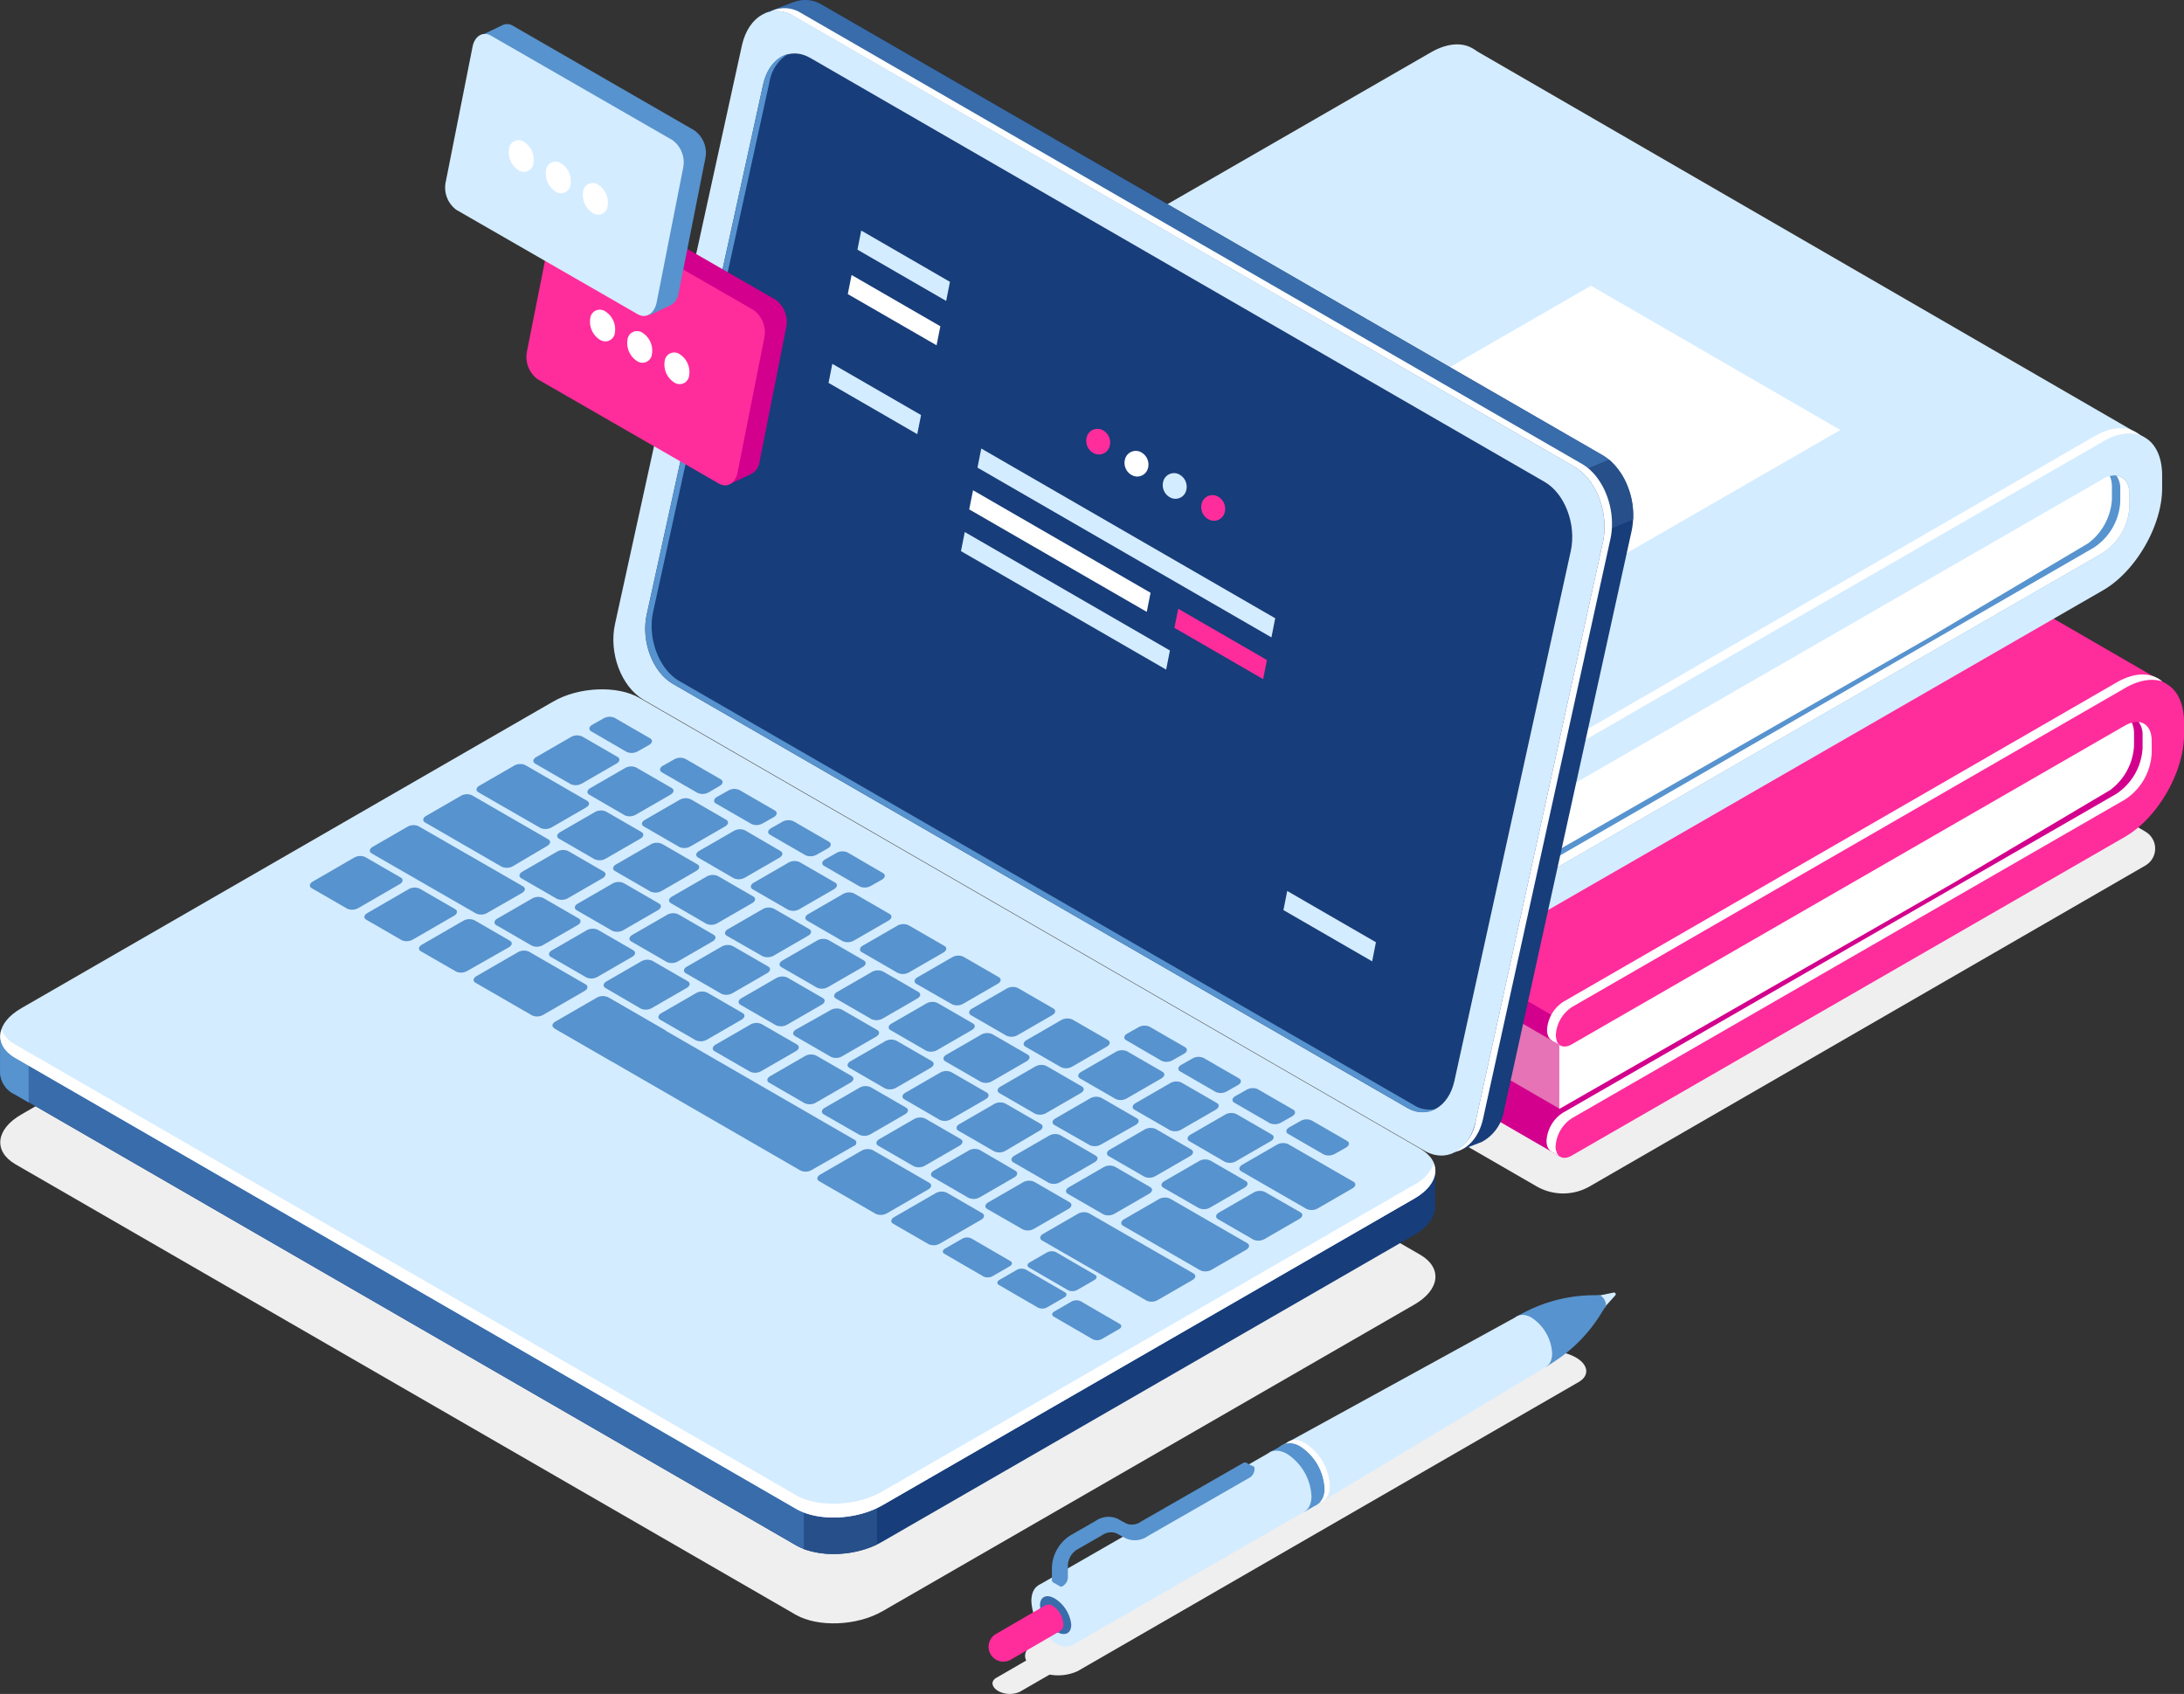 <svg id="Ñëîé_1" data-name="Ñëîé 1" xmlns="http://www.w3.org/2000/svg" viewBox="0 0 334.79 259.65"><rect x="0" y="0" width="334.79" height="259.65" fill="#333333" stroke="none"/><defs><style>.cls-1{fill:#efefef;}.cls-2{fill:#d4ecff;}.cls-3{fill:#5793ce;}.cls-4{fill:#396caa;}.cls-5{fill:#fff;}.cls-6{fill:#ff2c9c;}.cls-7{fill:#d3008d;}.cls-8{fill:#e573b5;}.cls-9{fill:#86b8e0;}.cls-10{fill:#173d7a;}.cls-11{fill:#274f89;}</style></defs><path class="cls-1" d="M346.2,144l-132-76.2-86,58.6,124.71,72a8.16,8.16,0,0,0,8.14,0l85.13-49.15a3,3,0,0,0,0-5.25Z" transform="translate(-17.36 -16.55)"/><path class="cls-1" d="M182.57,272.7l76.83-44.33c1.66-1,1.45-2.63-.47-3.74h0a7.22,7.22,0,0,0-6.48-.27l-76.83,44.36c-1.66,1-1.45,2.63.47,3.74h0A7.22,7.22,0,0,0,182.57,272.7Z" transform="translate(-17.36 -16.55)"/><path class="cls-2" d="M265,214.81h0a.26.26,0,0,0-.28-.13l-3.65.75,1.41,2.45,2.49-2.77A.24.24,0,0,0,265,214.81Z" transform="translate(-17.36 -16.55)"/><path class="cls-3" d="M263.55,216.59a1.81,1.81,0,0,0-.82-1.43.6.6,0,0,0-.55-.07,23.28,23.28,0,0,0-12,3.09l-.26.15,4.45,7.74,1.34-.87a23.19,23.19,0,0,0,7-7.17l.58-.93A.6.6,0,0,0,263.55,216.59Z" transform="translate(-17.36 -16.55)"/><path class="cls-2" d="M255.29,224a7,7,0,0,0-3.14-5.47c-1.74-1-3.15-.2-3.16,1.81a7,7,0,0,0,3.14,5.47C253.87,226.85,255.29,226,255.29,224Z" transform="translate(-17.36 -16.55)"/><polygon class="cls-2" points="201.69 230.74 237 209.52 232.55 201.78 196.44 221.6 201.69 230.74"/><path class="cls-2" d="M220.15,244.88a8.21,8.21,0,0,0-3.71-6.46c-2.06-1.19-3.73-.23-3.73,2.14a8.26,8.26,0,0,0,3.71,6.46C218.47,248.22,220.15,247.26,220.15,244.88Z" transform="translate(-17.36 -16.55)"/><path class="cls-2" d="M218.61,245.76a8.21,8.21,0,0,0-3.71-6.46c-2.06-1.19-3.73-.23-3.73,2.14a8.26,8.26,0,0,0,3.71,6.46C216.93,249.1,218.61,248.14,218.61,245.76Z" transform="translate(-17.36 -16.55)"/><rect class="cls-2" x="176.44" y="248.59" width="41.19" height="10.54" transform="translate(-117.64 115.35) rotate(-29.88)"/><path class="cls-2" d="M182.9,266.28a8.21,8.21,0,0,0-3.71-6.46c-2.06-1.19-3.73-.23-3.73,2.14a8.26,8.26,0,0,0,3.71,6.46C181.22,269.62,182.89,268.66,182.9,266.28Z" transform="translate(-17.36 -16.55)"/><path class="cls-4" d="M181.57,265.51a5.42,5.42,0,0,0-2.51-3.93c-1.32-.77-2.34-.25-2.27,1.16a5.48,5.48,0,0,0,2.51,3.93C180.62,267.43,181.63,266.91,181.57,265.51Z" transform="translate(-17.36 -16.55)"/><path class="cls-3" d="M220.42,244.72a8.21,8.21,0,0,0-3.71-6.46c-2.06-1.19-3.73-.23-3.73,2.14a8.25,8.25,0,0,0,3.72,6.47C218.7,248.06,220.42,247.1,220.42,244.72Z" transform="translate(-17.36 -16.55)"/><path class="cls-5" d="M220.42,244.72a8.21,8.21,0,0,0-3.71-6.46,2.88,2.88,0,0,0-2.21-.44c.68-.69,1.78-.77,3,0a8.21,8.21,0,0,1,3.71,6.46c0,1.42-.6,2.33-1.52,2.58A3,3,0,0,0,220.42,244.72Z" transform="translate(-17.36 -16.55)"/><rect class="cls-3" x="214.52" y="237.88" width="2.33" height="10.54" transform="translate(-109.82 123.22) rotate(-29.88)"/><path class="cls-2" d="M218.4,245.89a8.21,8.21,0,0,0-3.71-6.46c-2.06-1.19-3.73-.23-3.73,2.14a8.26,8.26,0,0,0,3.71,6.46C216.7,249.22,218.39,248.26,218.4,245.89Z" transform="translate(-17.36 -16.55)"/><path class="cls-6" d="M179.89,266.55l-2.27-3.94L170.05,267a2.27,2.27,0,0,0-.85,3.1h0a2.27,2.27,0,0,0,3.1.85h0Z" transform="translate(-17.36 -16.55)"/><path class="cls-6" d="M180.36,265.51a3.55,3.55,0,0,0-1.6-2.79,1,1,0,0,0-1.4.16,1,1,0,0,0-.21.77,3.58,3.58,0,0,0,1.6,2.79,1,1,0,0,0,1.61-.93Z" transform="translate(-17.36 -16.55)"/><path class="cls-3" d="M188.86,251.75l-1.12-.65a2.39,2.39,0,0,0-2.42.23l-3.89,2.23a3,3,0,0,0-1.33,2.3v1.94a1.56,1.56,0,0,1-.4,1l.14.9-1-.56h0a.49.49,0,0,1-.23-.47v-1.94a6.14,6.14,0,0,1,2.78-4.8l3.89-2.23a3.43,3.43,0,0,1,3.44-.33l1.12.65a2.39,2.39,0,0,0,2.42-.23l15.68-9a.49.49,0,0,1,.52,0h0l1,.56-.83.31a1.55,1.55,0,0,1-.65.84l-15.68,9A3.4,3.4,0,0,1,188.86,251.75Z" transform="translate(-17.36 -16.55)"/><path class="cls-3" d="M188.7,251.66a2.39,2.39,0,0,0-2.42.23l-3.89,2.23a3,3,0,0,0-1.33,2.3v1.95a1.59,1.59,0,0,1-.72,1.25.44.44,0,0,1-.62,0,.48.48,0,0,1-.1-.38v-1.94a6.14,6.14,0,0,1,2.78-4.8l3.89-2.23a3.43,3.43,0,0,1,3.44-.33l1.12.65a2.39,2.39,0,0,0,2.42-.23l15.68-9a.44.44,0,0,1,.62,0,.45.45,0,0,1,.1.38A1.59,1.59,0,0,1,209,243l-15.68,9a3.43,3.43,0,0,1-3.44.33Z" transform="translate(-17.36 -16.55)"/><path class="cls-1" d="M173.7,275.87l7.17-4.14c.86-.5.76-1.37-.24-2h0a3.74,3.74,0,0,0-3.37-.14l-7.17,4.14c-.86.5-.76,1.37.24,2h0A3.74,3.74,0,0,0,173.7,275.87Z" transform="translate(-17.36 -16.55)"/><path class="cls-6" d="M249,67.61c0-5.76-4-8.1-9-5.23l-84.8,48.86a5.49,5.49,0,0,0-2.49,4.3c0,1.58,1.11,2.23,2.48,1.44L240,68.12c2.25-1.3,4.08-.24,4.08,2.36V80c1.65-.1,3.3-.1,5-.08V67.61Z" transform="translate(-17.36 -16.55)"/><path class="cls-7" d="M155.17,134l84.8-30.9c5-2.87,9.05-9.9,9.06-15.65V79.88c-1.67,0-3.32,0-5,.08V90.37A9,9,0,0,1,240,97.43l-84.8,30.9a5.49,5.49,0,0,0-2.49,4.3C152.7,134.17,153.8,134.81,155.17,134Z" transform="translate(-17.36 -16.55)"/><polygon class="cls-7" points="135.97 117.59 239.12 177.28 326.46 125.19 333.39 114.85 332.67 118.51 330.81 108.92 168.69 115.1 140.12 113.27 135.97 117.59"/><polygon class="cls-8" points="139.39 99.57 139.36 112.27 239.06 169.95 241.75 157.85 139.39 99.57"/><polygon class="cls-6" points="332.1 104.84 229.11 45.25 136.25 99.25 136.06 100.58 239.21 160.25 332.1 104.84"/><path class="cls-5" d="M316.63,152l24.22-14.36a9.08,9.08,0,0,0,3.64-6.75V129c0-1.54-.64-2.53-1.63-2.82l-47.65,26.51-38.82,21v12.84Z" transform="translate(-17.36 -16.55)"/><path class="cls-7" d="M259.87,174.83l-102.34-59.2-2.17-1.26-2-1.15a5.09,5.09,0,0,0-.66,2.31,1.76,1.76,0,0,0,.71,1.59h0l103.12,59.66Z" transform="translate(-17.36 -16.55)"/><polygon class="cls-5" points="237.84 176.53 239.12 177.28 239.36 176.87 238.56 176.24 237.84 176.53"/><polygon class="cls-5" points="237.87 159.48 239.19 160.24 238.86 159.52 237.87 159.48"/><path class="cls-6" d="M258.35,170.91l84.8-48.86c5-2.87,9-.53,9,5.23v1.9c0,5.76-4.07,12.78-9.06,15.65l-84.8,48.86c-1.37.79-2.48.15-2.48-1.44a5.49,5.49,0,0,1,2.49-4.3l84.8-48.86a9,9,0,0,0,4.08-7.06v-1.9c0-2.6-1.83-3.65-4.08-2.36l-84.8,48.86c-1.37.79-2.48.15-2.48-1.44A5.48,5.48,0,0,1,258.35,170.91Z" transform="translate(-17.36 -16.55)"/><polygon class="cls-5" points="203.22 106.99 247.28 81.6 285.5 103.71 241.43 129.1 203.22 106.99"/><path class="cls-5" d="M255.83,192.26a5.49,5.49,0,0,1,2.49-4.3l84.8-48.86A9,9,0,0,0,347.2,132v-1.9c0-1.7-.78-2.73-2-2.89a3.35,3.35,0,0,1,.6,2.1v1.9a9,9,0,0,1-4.08,7.06l-84.8,48.86a5.49,5.49,0,0,0-2.49,4.3c0,1.2.64,1.86,1.54,1.76A2.46,2.46,0,0,1,255.83,192.26Z" transform="translate(-17.36 -16.55)"/><path class="cls-5" d="M255.86,175.2a5.49,5.49,0,0,1,2.49-4.3L343.15,122c2.15-1.24,4.12-1.5,5.67-1-1.66-1.41-4.19-1.47-7,.16L257,170.11a5.49,5.49,0,0,0-2.49,4.3c0,1.2.64,1.86,1.54,1.76A2.49,2.49,0,0,1,255.86,175.2Z" transform="translate(-17.36 -16.55)"/><path class="cls-2" d="M245.7,29.81c0-5.76-4-8.1-9-5.23L151.9,73.44a5.49,5.49,0,0,0-2.49,4.3c0,1.58,1.11,2.23,2.48,1.44l84.8-48.86c2.25-1.3,4.08-.24,4.08,2.36v9.48c1.65-.1,3.3-.1,5-.08V29.81Z" transform="translate(-17.36 -16.55)"/><path class="cls-3" d="M151.78,96.22l84.8-30.9c5-2.87,9-9.9,9.06-15.65V42.08c-1.67,0-3.32,0-5,.08V52.54a9,9,0,0,1-4.08,7.06l-84.8,30.9a5.49,5.49,0,0,0-2.49,4.3C149.29,96.37,150.41,97,151.78,96.22Z" transform="translate(-17.36 -16.55)"/><polygon class="cls-3" points="132.57 79.79 235.73 139.48 323.07 87.39 330 77.05 329.27 80.72 327.41 71.12 165.29 77.31 136.73 75.47 132.57 79.79"/><polygon class="cls-9" points="136 61.77 135.97 74.47 235.67 132.15 238.36 120.05 136 61.77"/><polygon class="cls-2" points="328.71 67.04 225.72 7.46 132.86 61.45 132.67 62.78 235.81 122.45 328.71 67.04"/><path class="cls-5" d="M313.24,114.19l24.22-14.36a9.08,9.08,0,0,0,3.64-6.75v-1.9c0-1.54-.64-2.53-1.63-2.82l-47.66,26.51-38.82,21v12.84Z" transform="translate(-17.36 -16.55)"/><path class="cls-3" d="M256.48,137,154.14,77.83,152,76.58l-2-1.15a5.09,5.09,0,0,0-.66,2.31,1.76,1.76,0,0,0,.71,1.59h0L253.14,139Z" transform="translate(-17.36 -16.55)"/><polygon class="cls-5" points="234.44 138.73 235.73 139.48 235.97 139.07 235.16 138.44 234.44 138.73"/><polygon class="cls-5" points="234.48 121.68 235.79 122.44 235.46 121.72 234.48 121.68"/><path class="cls-2" d="M255,133.11l84.8-48.86c5-2.87,9-.53,9,5.23v1.9c0,5.76-4.07,12.78-9.06,15.65l-84.8,48.86c-1.37.79-2.48.15-2.48-1.44a5.49,5.49,0,0,1,2.49-4.3L339.7,101.3a9,9,0,0,0,4.08-7.06v-1.9c0-2.6-1.83-3.65-4.08-2.36l-84.8,48.86c-1.37.79-2.48.15-2.48-1.44A5.5,5.5,0,0,1,255,133.11Z" transform="translate(-17.36 -16.55)"/><polygon class="cls-5" points="199.82 69.19 243.89 43.8 282.11 65.91 238.04 91.3 199.82 69.19"/><path class="cls-5" d="M252.44,154.46a5.49,5.49,0,0,1,2.49-4.3L339.7,101.3a9,9,0,0,0,4.08-7.06v-1.9c0-1.7-.78-2.73-2-2.89a3.35,3.35,0,0,1,.6,2.1v1.9a9,9,0,0,1-4.08,7.06l-84.73,48.86a5.49,5.49,0,0,0-2.49,4.3c0,1.2.64,1.86,1.54,1.76A2.49,2.49,0,0,1,252.44,154.46Z" transform="translate(-17.36 -16.55)"/><path class="cls-5" d="M252.47,137.37a5.49,5.49,0,0,1,2.49-4.3l84.8-48.86c2.15-1.24,4.12-1.5,5.67-.95-1.66-1.41-4.19-1.47-7,.16l-84.83,49a5.49,5.49,0,0,0-2.49,4.3c0,1.2.64,1.86,1.54,1.76A2.4,2.4,0,0,1,252.47,137.37Z" transform="translate(-17.36 -16.55)"/><path class="cls-1" d="M139.37,264.08,19.7,195c-3.39-2-3-5.37.95-7.63l81.52-47c3.91-2.26,9.83-2.5,13.21-.55L235.1,208.9c3.39,2,3,5.37-.95,7.63l-81.52,47C148.7,265.79,142.76,266,139.37,264.08Z" transform="translate(-17.36 -16.55)"/><path class="cls-10" d="M263.09,86.37,143.37,17.29a4.84,4.84,0,0,0-4.06-.5h0l-.22.08H139l-4.34,1.67,3.88,1.9a.29.29,0,0,1-.06.21l-19.47,88.72c-1,4.44,1,9.63,4.37,11.58l116.84,67.46-.42,5,4.73-1.83a6.65,6.65,0,0,0,3.39-4.82L267.46,98C268.43,93.55,266.48,88.37,263.09,86.37Z" transform="translate(-17.36 -16.55)"/><path class="cls-4" d="M263.09,86.37,143.37,17.29a4.84,4.84,0,0,0-4.06-.5h0l-.22.08H139l-4.34,1.67,3.88,1.9a.29.29,0,0,1-.06.21L125.7,79.15l58.58,45.64,82.59-33.61A9.28,9.28,0,0,0,263.09,86.37Z" transform="translate(-17.36 -16.55)"/><path class="cls-11" d="M258.57,100.05l9.13-3.88A11.39,11.39,0,0,0,264,87l-14.43,6.07Z" transform="translate(-17.36 -16.55)"/><path class="cls-2" d="M235.7,192.93,116,123.81c-3.39-2-5.34-7.14-4.37-11.58L131.1,23.47c1-4.44,4.51-6.46,7.9-4.5L258.7,88.08c3.39,2,5.34,7.14,4.37,11.58l-19.5,88.76C242.6,192.87,239.07,194.89,235.7,192.93Z" transform="translate(-17.36 -16.55)"/><path class="cls-5" d="M259.86,87.66,140.15,18.54a4.75,4.75,0,0,0-4.71-.21A4.93,4.93,0,0,1,139,19L258.7,88.08c3.39,2,5.34,7.14,4.37,11.58l-19.5,88.76a6.71,6.71,0,0,1-3.19,4.71c2-.44,3.71-2.27,4.33-5.13l19.5-88.76C265.2,94.8,263.25,89.62,259.86,87.66Z" transform="translate(-17.36 -16.55)"/><path class="cls-5" d="M233.08,186.37l-112.59-65c-3.1-1.79-4.89-6.54-4-10.6l17.84-81.23c.89-4.06,4.13-5.91,7.23-4.12l112.59,65c3.1,1.79,4.89,6.54,4,10.6l-17.84,81.23C239.42,186.28,236.18,188.12,233.08,186.37Z" transform="translate(-17.36 -16.55)"/><path class="cls-10" d="M233.08,186.37l-112.59-65c-3.1-1.79-4.89-6.54-4-10.6l17.84-81.23c.89-4.06,4.13-5.91,7.23-4.12l112.59,65c3.1,1.79,4.89,6.54,4,10.6l-17.84,81.23C239.42,186.28,236.18,188.12,233.08,186.37Z" transform="translate(-17.36 -16.55)"/><path class="cls-3" d="M234.07,185.93l-112.59-65c-3.1-1.79-4.89-6.54-4-10.6L135.32,29.1a6.23,6.23,0,0,1,2.84-4.28c-1.78.46-3.26,2.13-3.82,4.68L116.5,110.76c-.89,4.07.9,8.81,4,10.6l112.59,65a4.32,4.32,0,0,0,4.39.16A4.49,4.49,0,0,1,234.07,185.93Z" transform="translate(-17.36 -16.55)"/><path class="cls-10" d="M237.33,195.94,221,193.78l-105.64-61c-3.39-2-9.3-1.71-13.21.55l-74.85,43.2-9.9-1.31v5.61h0a3.86,3.86,0,0,0,2.27,3.47l119.72,69.12c3.39,2,9.3,1.71,13.21-.55l81.52-47c2.2-1.27,3.3-2.91,3.23-4.44h0v-5.49Z" transform="translate(-17.36 -16.55)"/><path class="cls-4" d="M158,157.37,150.45,153H67.94L27.26,176.51l-9.9-1.31v5.61h0a3.86,3.86,0,0,0,2.27,3.47L139.35,253.4a12.39,12.39,0,0,0,6.82,1.28Z" transform="translate(-17.36 -16.55)"/><path class="cls-3" d="M21.76,175.82l-4.39-.58v5.61h0a3.86,3.86,0,0,0,2.27,3.47l2.11,1.22v-9.72Z" transform="translate(-17.36 -16.55)"/><path class="cls-11" d="M140.57,254a15.31,15.31,0,0,0,11.23-.7V240.78H140.57Z" transform="translate(-17.36 -16.55)"/><path class="cls-2" d="M139.37,247.83,19.7,178.71c-3.39-2-3-5.37.95-7.63l81.52-47c3.91-2.26,9.83-2.5,13.21-.55L235.1,192.65c3.39,2,3,5.37-.95,7.63l-81.52,47C148.7,249.54,142.76,249.79,139.37,247.83Z" transform="translate(-17.36 -16.55)"/><path class="cls-5" d="M234.1,198.18l-81.52,47c-3.91,2.26-9.83,2.5-13.21.55L19.7,176.66a4.51,4.51,0,0,1-2.11-2.3c-.53,1.6.15,3.22,2.11,4.35l119.72,69.12c3.39,2,9.3,1.71,13.21-.55l81.52-47c2.63-1.52,3.67-3.56,3-5.33A6.38,6.38,0,0,1,234.1,198.18Z" transform="translate(-17.36 -16.55)"/><path class="cls-3" d="M70.57,155.83l-5.42-3.13c-.43-.25-.38-.69.12-1L71.66,148a1.89,1.89,0,0,1,1.7-.07l5.42,3.13c.43.25.38.69-.12,1l-6.39,3.69A1.89,1.89,0,0,1,70.57,155.83Z" transform="translate(-17.36 -16.55)"/><path class="cls-3" d="M78.93,160.66l-5.42-3.13c-.43-.25-.38-.69.12-1L80,152.84a1.89,1.89,0,0,1,1.7-.07l5.42,3.13c.43.25.38.69-.12,1l-6.39,3.69A1.89,1.89,0,0,1,78.93,160.66Z" transform="translate(-17.36 -16.55)"/><path class="cls-3" d="M87.3,165.49l-5.42-3.12c-.43-.25-.38-.69.12-1l6.39-3.69a1.89,1.89,0,0,1,1.7-.07l5.42,3.13c.43.25.38.69-.12,1L89,165.37A1.89,1.89,0,0,1,87.3,165.49Z" transform="translate(-17.36 -16.55)"/><path class="cls-3" d="M98.87,161.5l-5.42-3.13c-.43-.25-.38-.69.12-1l5.37-3.1a1.89,1.89,0,0,1,1.7-.07l5.42,3.13c.43.25.38.69-.12,1l-5.37,3.1A1.89,1.89,0,0,1,98.87,161.5Z" transform="translate(-17.36 -16.55)"/><path class="cls-3" d="M107.23,166.37l-5.42-3.13c-.43-.25-.38-.69.12-1l5.37-3.1a1.89,1.89,0,0,1,1.7-.07l5.42,3.13c.43.25.38.69-.12,1l-5.37,3.1A1.89,1.89,0,0,1,107.23,166.37Z" transform="translate(-17.36 -16.55)"/><path class="cls-3" d="M115.6,171.16,110.18,168c-.43-.25-.38-.69.12-1l5.37-3.1a1.89,1.89,0,0,1,1.7-.07l5.42,3.13c.43.25.38.69-.12,1l-5.37,3.1A1.89,1.89,0,0,1,115.6,171.16Z" transform="translate(-17.36 -16.55)"/><path class="cls-3" d="M124,176l-5.42-3.13c-.43-.25-.38-.69.12-1l5.37-3.1a1.89,1.89,0,0,1,1.7-.07l5.42,3.13c.43.25.38.69-.12,1l-5.37,3.1A1.89,1.89,0,0,1,124,176Z" transform="translate(-17.36 -16.55)"/><path class="cls-3" d="M132.33,180.82l-5.42-3.13c-.43-.25-.38-.69.12-1l5.37-3.1a1.89,1.89,0,0,1,1.7-.07l5.42,3.13c.43.25.38.69-.12,1l-5.37,3.1A1.89,1.89,0,0,1,132.33,180.82Z" transform="translate(-17.36 -16.55)"/><path class="cls-3" d="M140.7,185.65l-5.42-3.13c-.43-.25-.38-.69.12-1l5.37-3.1a1.89,1.89,0,0,1,1.7-.07l5.42,3.13c.43.25.38.69-.12,1l-5.37,3.1A1.89,1.89,0,0,1,140.7,185.65Z" transform="translate(-17.36 -16.55)"/><path class="cls-3" d="M149.06,190.48l-5.42-3.11c-.43-.25-.38-.69.12-1l5.37-3.1a1.89,1.89,0,0,1,1.7-.07l5.42,3.13c.43.25.38.69-.12,1l-5.37,3.1A1.88,1.88,0,0,1,149.06,190.48Z" transform="translate(-17.36 -16.55)"/><path class="cls-3" d="M157.42,195.31,152,192.18c-.43-.25-.38-.69.12-1l5.37-3.1a1.89,1.89,0,0,1,1.7-.07l5.42,3.13c.43.25.38.69-.12,1l-5.37,3.1A1.89,1.89,0,0,1,157.42,195.31Z" transform="translate(-17.36 -16.55)"/><path class="cls-3" d="M165.79,200.14,160.37,197c-.43-.25-.38-.69.12-1l5.37-3.1a1.89,1.89,0,0,1,1.7-.07L173,196c.43.25.38.69-.12,1l-5.37,3.1A1.89,1.89,0,0,1,165.79,200.14Z" transform="translate(-17.36 -16.55)"/><path class="cls-3" d="M174.15,205l-5.45-3.13c-.43-.25-.38-.69.12-1l5.37-3.1a1.89,1.89,0,0,1,1.7-.07l5.42,3.13c.43.25.38.69-.12,1l-5.37,3.1A1.89,1.89,0,0,1,174.15,205Z" transform="translate(-17.36 -16.55)"/><path class="cls-3" d="M111.19,159.21l-5.42-3.13c-.43-.25-.38-.69.12-1l5.37-3.1a1.89,1.89,0,0,1,1.7-.07l5.42,3.13c.43.25.38.69-.12,1l-5.37,3.1A1.89,1.89,0,0,1,111.19,159.21Z" transform="translate(-17.36 -16.55)"/><path class="cls-3" d="M102.7,154.31l-5.42-3.13c-.43-.25-.38-.69.12-1l5.37-3.1a1.89,1.89,0,0,1,1.7-.07l5.42,3.13c.43.25.38.69-.12,1l-5.37,3.1A1.89,1.89,0,0,1,102.7,154.31Z" transform="translate(-17.36 -16.55)"/><path class="cls-3" d="M94.2,149.37l-11.67-6.74c-.43-.25-.38-.69.12-1l5.37-3.1a1.89,1.89,0,0,1,1.7-.07l11.67,6.74c.44.25.38.69-.12,1l-5.37,3.17A1.89,1.89,0,0,1,94.2,149.37Z" transform="translate(-17.36 -16.55)"/><path class="cls-3" d="M100.14,143.43,90.7,138c-.43-.25-.38-.69.12-1l5.37-3.1a1.89,1.89,0,0,1,1.7-.07l9.47,5.47c.43.25.38.69-.12,1l-5.37,3.1A1.89,1.89,0,0,1,100.14,143.43Z" transform="translate(-17.36 -16.55)"/><path class="cls-3" d="M119.56,164l-5.42-3.13c-.43-.25-.38-.69.12-1l5.37-3.1a1.89,1.89,0,0,1,1.7-.07l5.42,3.13c.43.25.38.69-.12,1l-5.37,3.1A1.89,1.89,0,0,1,119.56,164Z" transform="translate(-17.36 -16.55)"/><path class="cls-3" d="M127.92,168.87l-5.42-3.13c-.43-.25-.38-.69.12-1l5.37-3.1a1.89,1.89,0,0,1,1.7-.07l5.42,3.13c.44.25.38.69-.12,1l-5.37,3.1A1.89,1.89,0,0,1,127.92,168.87Z" transform="translate(-17.36 -16.55)"/><path class="cls-3" d="M136.29,173.7l-5.42-3.13c-.43-.25-.38-.69.12-1l5.37-3.1a1.89,1.89,0,0,1,1.7-.07l5.42,3.13c.44.25.38.69-.12,1l-5.37,3.1A1.89,1.89,0,0,1,136.29,173.7Z" transform="translate(-17.36 -16.55)"/><path class="cls-3" d="M144.7,178.53l-5.46-3.16c-.44-.25-.38-.69.12-1l5.34-3a1.89,1.89,0,0,1,1.7-.07l5.42,3.13c.44.25.38.69-.12,1l-5.37,3.1A1.86,1.86,0,0,1,144.7,178.53Z" transform="translate(-17.36 -16.55)"/><path class="cls-3" d="M153,183.37l-5.42-3.13c-.44-.25-.38-.69.12-1l5.37-3.1a1.89,1.89,0,0,1,1.7-.07l5.42,3.13c.43.25.38.69-.12,1l-5.37,3.1A1.89,1.89,0,0,1,153,183.37Z" transform="translate(-17.36 -16.55)"/><path class="cls-3" d="M161.38,188.19,156,185.06c-.44-.25-.38-.69.12-1l5.37-3.1a1.89,1.89,0,0,1,1.7-.07l5.42,3.13c.43.25.38.69-.12,1l-5.37,3.1A1.89,1.89,0,0,1,161.38,188.19Z" transform="translate(-17.36 -16.55)"/><path class="cls-3" d="M169.7,193l-5.42-3.13c-.43-.25-.38-.69.12-1l5.37-3.1a1.89,1.89,0,0,1,1.7-.07l5.42,3.13c.43.25.38.69-.12,1L171.4,193A1.89,1.89,0,0,1,169.7,193Z" transform="translate(-17.36 -16.55)"/><path class="cls-3" d="M178.11,197.85l-5.41-3.13c-.43-.25-.38-.69.12-1l5.37-3.1a1.89,1.89,0,0,1,1.7-.07l5.42,3.13c.43.25.38.69-.12,1l-5.37,3.1A1.88,1.88,0,0,1,178.11,197.85Z" transform="translate(-17.36 -16.55)"/><path class="cls-3" d="M186.48,202.68l-5.42-3.13c-.43-.25-.38-.69.12-1l5.37-3.1a1.89,1.89,0,0,1,1.7-.07l5.42,3.13c.43.25.38.69-.12,1l-5.37,3.1A1.89,1.89,0,0,1,186.48,202.68Z" transform="translate(-17.36 -16.55)"/><path class="cls-3" d="M201.35,211.27l-11.82-6.82c-.43-.25-.38-.69.12-1l5.37-3.1a1.89,1.89,0,0,1,1.7-.07l11.82,6.82c.43.25.38.69-.12,1l-5.37,3.1A1.89,1.89,0,0,1,201.35,211.27Z" transform="translate(-17.36 -16.55)"/><path class="cls-3" d="M217.64,201.86l-10-5.76c-.43-.25-.38-.69.12-1l5.37-3.1a1.89,1.89,0,0,1,1.7-.07l10,5.76c.43.25.38.69-.12,1l-5.37,3.1A1.89,1.89,0,0,1,217.64,201.86Z" transform="translate(-17.36 -16.55)"/><path class="cls-3" d="M134.21,163.1,128.79,160c-.43-.25-.38-.69.12-1l5.37-3.1a1.89,1.89,0,0,1,1.7-.07l5.42,3.13c.43.25.38.69-.12,1l-5.37,3.1A1.89,1.89,0,0,1,134.21,163.1Z" transform="translate(-17.36 -16.55)"/><path class="cls-3" d="M125.63,158.15,120.21,155c-.43-.25-.38-.69.12-1l5.37-3.1a1.89,1.89,0,0,1,1.7-.07l5.42,3.13c.44.25.38.69-.12,1l-5.37,3.1A1.89,1.89,0,0,1,125.63,158.15Z" transform="translate(-17.36 -16.55)"/><path class="cls-3" d="M117.06,153.2l-5.42-3.13c-.44-.25-.38-.69.12-1l5.37-3.1a1.89,1.89,0,0,1,1.7-.07l5.42,3.13c.44.25.38.69-.12,1l-5.37,3.1A1.89,1.89,0,0,1,117.06,153.2Z" transform="translate(-17.36 -16.55)"/><path class="cls-3" d="M108.49,148.25l-5.42-3.13c-.44-.25-.38-.69.12-1l5.37-3.1a1.89,1.89,0,0,1,1.7-.07l5.42,3.13c.43.25.38.69-.12,1l-5.37,3.1A1.89,1.89,0,0,1,108.49,148.25Z" transform="translate(-17.36 -16.55)"/><path class="cls-3" d="M142.57,167.93l-5.42-3.13c-.43-.25-.38-.69.12-1l5.37-3.1a1.89,1.89,0,0,1,1.7-.07l5.42,3.13c.44.25.38.69-.12,1l-5.37,3.1A1.89,1.89,0,0,1,142.57,167.93Z" transform="translate(-17.36 -16.55)"/><path class="cls-3" d="M150.94,172.76l-5.42-3.13c-.43-.25-.38-.69.12-1l5.37-3.1a1.89,1.89,0,0,1,1.7-.07l5.42,3.13c.44.25.38.69-.12,1l-5.37,3.1A1.89,1.89,0,0,1,150.94,172.76Z" transform="translate(-17.36 -16.55)"/><path class="cls-3" d="M159.3,177.59l-5.42-3.13c-.44-.25-.38-.69.12-1l5.37-3.1a1.89,1.89,0,0,1,1.7-.07l5.42,3.13c.44.25.38.69-.12,1l-5.37,3.1A1.89,1.89,0,0,1,159.3,177.59Z" transform="translate(-17.36 -16.55)"/><path class="cls-3" d="M167.7,182.37l-5.42-3.13c-.44-.25-.38-.69.12-1l5.37-3.1a1.89,1.89,0,0,1,1.7-.07l5.42,3.13c.43.25.38.69-.12,1l-5.37,3.1A1.89,1.89,0,0,1,167.7,182.37Z" transform="translate(-17.36 -16.55)"/><path class="cls-3" d="M176,187.25l-5.42-3.13c-.43-.25-.38-.69.12-1l5.37-3.1a1.89,1.89,0,0,1,1.7-.07l5.42,3.13c.43.25.38.69-.12,1l-5.37,3.1A1.89,1.89,0,0,1,176,187.25Z" transform="translate(-17.36 -16.55)"/><path class="cls-3" d="M184.4,192.08,179,189c-.43-.25-.38-.69.12-1l5.37-3.1a1.89,1.89,0,0,1,1.7-.07l5.42,3.13c.43.25.38.69-.12,1L186.1,192A1.89,1.89,0,0,1,184.4,192.08Z" transform="translate(-17.36 -16.55)"/><path class="cls-3" d="M192.76,196.91l-5.42-3.13c-.43-.25-.38-.69.12-1l5.37-3.1a1.89,1.89,0,0,1,1.7-.07l5.42,3.13c.43.25.38.69-.12,1l-5.37,3.1A1.89,1.89,0,0,1,192.76,196.91Z" transform="translate(-17.36 -16.55)"/><path class="cls-3" d="M201.13,201.73l-5.43-3.12c-.43-.25-.38-.69.12-1l5.37-3.1a1.89,1.89,0,0,1,1.7-.07l5.42,3.13c.43.25.38.69-.12,1l-5.37,3.1A1.87,1.87,0,0,1,201.13,201.73Z" transform="translate(-17.36 -16.55)"/><path class="cls-3" d="M209.49,206.56l-5.42-3.13c-.43-.25-.38-.69.12-1l5.37-3.1a1.89,1.89,0,0,1,1.7-.07l5.44,3.11c.43.25.38.69-.12,1l-5.37,3.1A1.9,1.9,0,0,1,209.49,206.56Z" transform="translate(-17.36 -16.55)"/><path class="cls-3" d="M129.8,151.15,124.38,148c-.43-.25-.38-.69.12-1l5.37-3.1a1.89,1.89,0,0,1,1.7-.07L137,147c.43.25.38.69-.12,1l-5.37,3.1A1.89,1.89,0,0,1,129.8,151.15Z" transform="translate(-17.36 -16.55)"/><path class="cls-3" d="M121.48,146.37l-5.42-3.13c-.43-.25-.38-.69.12-1l5.37-3.1a1.89,1.89,0,0,1,1.7-.07l5.42,3.13c.43.25.38.69-.12,1l-5.37,3.1A1.89,1.89,0,0,1,121.48,146.37Z" transform="translate(-17.36 -16.55)"/><path class="cls-3" d="M113.16,141.54l-5.46-3.17c-.43-.25-.38-.69.12-1l5.37-3.1a1.89,1.89,0,0,1,1.7-.07l5.42,3.13c.43.25.38.69-.12,1l-5.37,3.1A1.9,1.9,0,0,1,113.16,141.54Z" transform="translate(-17.36 -16.55)"/><path class="cls-3" d="M104.83,136.74l-5.42-3.13c-.43-.25-.38-.69.12-1l5.37-3.1a1.89,1.89,0,0,1,1.7-.07l5.42,3.13c.43.25.38.69-.12,1l-5.37,3.1A1.89,1.89,0,0,1,104.83,136.74Z" transform="translate(-17.36 -16.55)"/><path class="cls-3" d="M113.39,131.79,108,128.66c-.43-.25-.38-.69.12-1l1.77-1a1.89,1.89,0,0,1,1.7-.07l5.42,3.13c.43.25.38.69-.12,1l-1.77,1A1.89,1.89,0,0,1,113.39,131.79Z" transform="translate(-17.36 -16.55)"/><path class="cls-3" d="M124.25,138.07l-5.42-3.13c-.43-.25-.38-.69.12-1l1.77-1a1.89,1.89,0,0,1,1.7-.07l5.42,3.13c.43.25.38.69-.12,1L126,138A1.89,1.89,0,0,1,124.25,138.07Z" transform="translate(-17.36 -16.55)"/><path class="cls-3" d="M132.54,142.85l-5.42-3.13c-.44-.25-.38-.69.12-1l1.77-1a1.89,1.89,0,0,1,1.7-.07l5.42,3.13c.43.25.38.69-.12,1l-1.77,1A1.89,1.89,0,0,1,132.54,142.85Z" transform="translate(-17.36 -16.55)"/><path class="cls-3" d="M140.83,147.64l-5.42-3.13c-.44-.25-.38-.69.12-1l1.77-1a1.89,1.89,0,0,1,1.7-.07l5.42,3.13c.43.25.38.69-.12,1l-1.77,1A1.89,1.89,0,0,1,140.83,147.64Z" transform="translate(-17.36 -16.55)"/><path class="cls-3" d="M149.12,152.42l-5.42-3.13c-.44-.25-.38-.69.12-1l1.77-1a1.89,1.89,0,0,1,1.7-.07l5.41,3.15c.43.25.38.69-.12,1l-1.77,1A1.9,1.9,0,0,1,149.12,152.42Z" transform="translate(-17.36 -16.55)"/><path class="cls-3" d="M195.39,179.14,190,176c-.43-.25-.38-.69.12-1l1.77-1a1.89,1.89,0,0,1,1.7-.07l5.42,3.13c.43.25.38.69-.12,1l-1.77,1A1.89,1.89,0,0,1,195.39,179.14Z" transform="translate(-17.36 -16.55)"/><path class="cls-3" d="M203.7,183.92l-5.42-3.13c-.43-.25-.38-.69.12-1l1.77-1a1.89,1.89,0,0,1,1.7-.07l5.42,3.13c.43.25.38.69-.12,1l-1.77,1A1.89,1.89,0,0,1,203.7,183.92Z" transform="translate(-17.36 -16.55)"/><path class="cls-3" d="M212,188.71l-5.42-3.13c-.43-.25-.38-.69.12-1l1.77-1a1.89,1.89,0,0,1,1.7-.07l5.42,3.13c.43.25.38.69-.12,1l-1.77,1A1.89,1.89,0,0,1,212,188.71Z" transform="translate(-17.36 -16.55)"/><path class="cls-3" d="M220.26,193.5l-5.42-3.13c-.43-.25-.38-.69.12-1l1.77-1a1.89,1.89,0,0,1,1.7-.07l5.42,3.13c.43.25.38.69-.12,1l-1.77,1A1.89,1.89,0,0,1,220.26,193.5Z" transform="translate(-17.36 -16.55)"/><path class="cls-3" d="M138.17,156l-5.42-3.13c-.43-.25-.38-.69.12-1l5.37-3.1a1.89,1.89,0,0,1,1.7-.07l5.42,3.13c.43.25.38.69-.12,1l-5.37,3.1A1.89,1.89,0,0,1,138.17,156Z" transform="translate(-17.36 -16.55)"/><path class="cls-3" d="M146.53,160.81l-5.42-3.13c-.43-.25-.38-.69.12-1l5.37-3.1a1.89,1.89,0,0,1,1.7-.07l5.42,3.13c.43.25.38.69-.12,1l-5.37,3.1A1.89,1.89,0,0,1,146.53,160.81Z" transform="translate(-17.36 -16.55)"/><path class="cls-3" d="M154.9,165.64l-5.42-3.13c-.43-.25-.38-.69.12-1l5.37-3.1a1.89,1.89,0,0,1,1.73,0l5.42,3.13c.43.25.38.69-.12,1l-5.37,3.1A1.89,1.89,0,0,1,154.9,165.64Z" transform="translate(-17.36 -16.55)"/><path class="cls-3" d="M163.26,170.47l-5.41-3.1c-.43-.25-.38-.69.12-1l5.37-3.1a1.89,1.89,0,0,1,1.7-.07l5.42,3.13c.43.25.38.69-.12,1l-5.37,3.1A1.88,1.88,0,0,1,163.26,170.47Z" transform="translate(-17.36 -16.55)"/><path class="cls-3" d="M171.63,175.3l-5.42-3.13c-.43-.25-.38-.69.12-1l5.37-3.1a1.89,1.89,0,0,1,1.7-.07l5.42,3.13c.43.25.38.69-.12,1l-5.37,3.1A1.89,1.89,0,0,1,171.63,175.3Z" transform="translate(-17.36 -16.55)"/><path class="cls-3" d="M180,180.13,174.57,177c-.43-.25-.38-.69.12-1l5.37-3.1a1.89,1.89,0,0,1,1.7-.07l5.42,3.13c.43.25.38.69-.12,1l-5.37,3.1A1.89,1.89,0,0,1,180,180.13Z" transform="translate(-17.36 -16.55)"/><path class="cls-3" d="M188.36,185l-5.42-3.13c-.43-.25-.38-.69.12-1l5.37-3.1a1.89,1.89,0,0,1,1.7-.07l5.42,3.13c.43.25.38.69-.12,1l-5.37,3.1A1.89,1.89,0,0,1,188.36,185Z" transform="translate(-17.36 -16.55)"/><path class="cls-3" d="M196.7,189.79l-5.42-3.13c-.43-.25-.38-.69.12-1l5.37-3.1a1.89,1.89,0,0,1,1.7-.07l5.42,3.13c.43.25.38.69-.12,1l-5.37,3.1A1.89,1.89,0,0,1,196.7,189.79Z" transform="translate(-17.36 -16.55)"/><path class="cls-3" d="M205.09,194.62l-5.39-3.13c-.43-.25-.38-.69.12-1l5.37-3.1a1.89,1.89,0,0,1,1.7-.07l5.42,3.13c.43.25.38.69-.12,1l-5.37,3.1A1.89,1.89,0,0,1,205.09,194.62Z" transform="translate(-17.36 -16.55)"/><path class="cls-3" d="M90.34,156.58l-16-9.21c-.43-.25-.38-.69.12-1l5.37-3.1a1.89,1.89,0,0,1,1.7-.07l16,9.21c.43.25.38.69-.12,1L92,156.51A1.89,1.89,0,0,1,90.34,156.58Z" transform="translate(-17.36 -16.55)"/><path class="cls-3" d="M193.11,215.91l-16-9.21c-.43-.25-.38-.69.12-1l5.37-3.1a1.89,1.89,0,0,1,1.7-.07l16,9.21c.43.25.38.69-.12,1l-5.37,3.1A1.89,1.89,0,0,1,193.11,215.91Z" transform="translate(-17.36 -16.55)"/><path class="cls-3" d="M159.7,207.26l-5.42-3.13c-.44-.25-.38-.69.12-1l6.39-3.69a1.89,1.89,0,0,1,1.7-.07l5.42,3.13c.43.25.38.69-.12,1l-6.39,3.69A1.89,1.89,0,0,1,159.7,207.26Z" transform="translate(-17.36 -16.55)"/><path class="cls-3" d="M98.91,172.19l-8.66-5c-.43-.25-.38-.69.12-1l6.39-3.69a1.89,1.89,0,0,1,1.7-.07l8.66,5c.43.25.38.69-.12,1l-6.39,3.69A1.89,1.89,0,0,1,98.91,172.19Z" transform="translate(-17.36 -16.55)"/><path class="cls-3" d="M151.6,202.61l-8.66-5c-.43-.25-.38-.69.12-1l6.39-3.69a1.89,1.89,0,0,1,1.7-.07l8.66,5c.43.25.38.69-.12,1l-6.39,3.69A1.89,1.89,0,0,1,151.6,202.61Z" transform="translate(-17.36 -16.55)"/><path class="cls-3" d="M111,179.16l-8.66-5c-.44-.25-.38-.69.12-1l6.39-3.69a1.89,1.89,0,0,1,1.7-.07l8.66,5c.44.25.38.69-.12,1l-6.37,3.69A1.9,1.9,0,0,1,111,179.16Z" transform="translate(-17.36 -16.55)"/><path class="cls-3" d="M110.59,169.45l37.66,21.75a.52.52,0,0,1,.36.64.5.5,0,0,1-.36.36l-6.55,3.74a1.86,1.86,0,0,1-1.69,0l-37.66-21.75Z" transform="translate(-17.36 -16.55)"/><path class="cls-3" d="M183,216l6,3.48c.36.21.31.57-.1.8l-2.62,1.51a1.55,1.55,0,0,1-1.39.06l-6-3.48c-.36-.21-.31-.57.1-.8l2.62-1.51A1.55,1.55,0,0,1,183,216Z" transform="translate(-17.36 -16.55)"/><path class="cls-3" d="M174.6,211.15l6,3.48c.36.21.31.57-.1.8l-2.62,1.51a1.55,1.55,0,0,1-1.39.06l-6-3.48c-.36-.21-.31-.57.1-.8l2.62-1.51A1.55,1.55,0,0,1,174.6,211.15Z" transform="translate(-17.36 -16.55)"/><path class="cls-3" d="M166.24,206.37l6,3.48c.36.21.31.57-.1.8l-2.62,1.51a1.55,1.55,0,0,1-1.39.06l-6-3.48c-.36-.21-.31-.57.1-.8l2.62-1.51A1.55,1.55,0,0,1,166.24,206.37Z" transform="translate(-17.36 -16.55)"/><path class="cls-3" d="M179.22,208.48l6,3.48c.36.21.31.57-.1.8l-2.62,1.51a1.55,1.55,0,0,1-1.39.06l-6-3.48c-.36-.21-.31-.57.1-.8l2.62-1.51A1.55,1.55,0,0,1,179.22,208.48Z" transform="translate(-17.36 -16.55)"/><polygon class="cls-2" points="194.9 97.7 149.84 71.68 150.42 68.75 195.48 94.77 194.9 97.7"/><polygon class="cls-2" points="178.76 102.64 147.31 84.48 147.89 81.55 179.34 99.71 178.76 102.64"/><polygon class="cls-5" points="175.79 93.79 148.57 78.08 149.16 75.15 176.37 90.86 175.79 93.79"/><polygon class="cls-6" points="193.63 104.1 180.03 96.24 180.61 93.31 194.21 101.17 193.63 104.1"/><polygon class="cls-2" points="145.04 46.13 131.44 38.27 132.02 35.34 145.62 43.2 145.04 46.13"/><polygon class="cls-5" points="143.57 52.93 129.96 45.08 130.54 42.15 144.15 50.01 143.57 52.93"/><polygon class="cls-2" points="210.34 147.36 196.74 139.5 197.32 136.57 210.92 144.43 210.34 147.36"/><polygon class="cls-2" points="140.61 66.55 127.01 58.69 127.59 55.77 141.19 63.62 140.61 66.55"/><path class="cls-6" d="M187.37,85.21a1.7,1.7,0,0,1-2.24.86l-.21-.11a2.13,2.13,0,0,1-.88-2.67,1.71,1.71,0,0,1,2.25-.86l.2.11A2.13,2.13,0,0,1,187.37,85.21Z" transform="translate(-17.36 -16.55)"/><path class="cls-5" d="M193.24,88.59a1.7,1.7,0,0,1-2.24.86l-.21-.11a2.13,2.13,0,0,1-.88-2.67,1.71,1.71,0,0,1,2.25-.86l.2.11A2.13,2.13,0,0,1,193.24,88.59Z" transform="translate(-17.36 -16.55)"/><path class="cls-2" d="M199.1,92a1.7,1.7,0,0,1-2.24.86l-.21-.11a2.13,2.13,0,0,1-.88-2.67,1.71,1.71,0,0,1,2.25-.86l.2.11A2.13,2.13,0,0,1,199.1,92Z" transform="translate(-17.36 -16.55)"/><path class="cls-6" d="M205,95.37a1.7,1.7,0,0,1-2.24.86l-.21-.11a2.13,2.13,0,0,1-.88-2.67,1.71,1.71,0,0,1,2.25-.86l.2.11A2.13,2.13,0,0,1,205,95.37Z" transform="translate(-17.36 -16.55)"/><path class="cls-7" d="M136.24,62.49l-27.8-16a1.67,1.67,0,0,0-1.58-.12h0l-3.31,1.56,2,.69-4,20.24a4.24,4.24,0,0,0,1.65,4.27l26.5,15.24-.47,2.37,3.35-1.57h0a2.4,2.4,0,0,0,1.2-1.78l4.1-20.66A4.21,4.21,0,0,0,136.24,62.49Z" transform="translate(-17.36 -16.55)"/><path class="cls-6" d="M127.59,90.69l-27.8-16a4.24,4.24,0,0,1-1.65-4.27l4.1-20.66c.33-1.65,1.59-2.4,2.83-1.69l27.8,16a4.22,4.22,0,0,1,1.65,4.27L130.42,89C130.09,90.65,128.82,91.37,127.59,90.69Z" transform="translate(-17.36 -16.55)"/><path class="cls-5" d="M111.62,67.53A1.47,1.47,0,0,1,110,68.87a1.65,1.65,0,0,1-.71-.26,3.27,3.27,0,0,1-1.45-3.25,1.46,1.46,0,0,1,1.6-1.33,1.48,1.48,0,0,1,.7.25A3.24,3.24,0,0,1,111.62,67.53Z" transform="translate(-17.36 -16.55)"/><path class="cls-5" d="M117.3,70.81a1.47,1.47,0,0,1-1.59,1.34,1.65,1.65,0,0,1-.71-.26,3.27,3.27,0,0,1-1.45-3.25,1.46,1.46,0,0,1,1.6-1.33,1.48,1.48,0,0,1,.7.25A3.24,3.24,0,0,1,117.3,70.81Z" transform="translate(-17.36 -16.55)"/><path class="cls-5" d="M123,74.09a1.47,1.47,0,0,1-1.59,1.34,1.65,1.65,0,0,1-.71-.26,3.27,3.27,0,0,1-1.45-3.25,1.46,1.46,0,0,1,1.6-1.33,1.48,1.48,0,0,1,.7.25A3.24,3.24,0,0,1,123,74.09Z" transform="translate(-17.36 -16.55)"/><path class="cls-3" d="M123.76,36.51,96,20.51a1.67,1.67,0,0,0-1.58-.12h0L91.07,22l2,.69-4,20.24a4.24,4.24,0,0,0,1.65,4.27l26.57,15.33-.47,2.37,3.35-1.57h0a2.4,2.4,0,0,0,1.2-1.78l4.1-20.66A4.21,4.21,0,0,0,123.76,36.51Z" transform="translate(-17.36 -16.55)"/><path class="cls-2" d="M115.11,64.71l-27.8-16a4.24,4.24,0,0,1-1.61-4.34l4.1-20.66c.33-1.65,1.59-2.4,2.83-1.69l27.8,16a4.22,4.22,0,0,1,1.65,4.27L118,63C117.61,64.67,116.34,65.43,115.11,64.71Z" transform="translate(-17.36 -16.55)"/><path class="cls-5" d="M99.14,41.55a1.47,1.47,0,0,1-1.59,1.34,1.65,1.65,0,0,1-.71-.26,3.27,3.27,0,0,1-1.45-3.25A1.46,1.46,0,0,1,97,38.05a1.48,1.48,0,0,1,.7.25A3.24,3.24,0,0,1,99.14,41.55Z" transform="translate(-17.36 -16.55)"/><path class="cls-5" d="M104.82,44.83a1.47,1.47,0,0,1-1.59,1.34,1.65,1.65,0,0,1-.71-.26,3.27,3.27,0,0,1-1.45-3.25,1.46,1.46,0,0,1,1.6-1.33,1.48,1.48,0,0,1,.7.25A3.24,3.24,0,0,1,104.82,44.83Z" transform="translate(-17.36 -16.55)"/><path class="cls-5" d="M110.5,48.11a1.47,1.47,0,0,1-1.59,1.34,1.65,1.65,0,0,1-.71-.26,3.27,3.27,0,0,1-1.45-3.25,1.46,1.46,0,0,1,1.6-1.33,1.48,1.48,0,0,1,.7.25A3.24,3.24,0,0,1,110.5,48.11Z" transform="translate(-17.36 -16.55)"/></svg>
